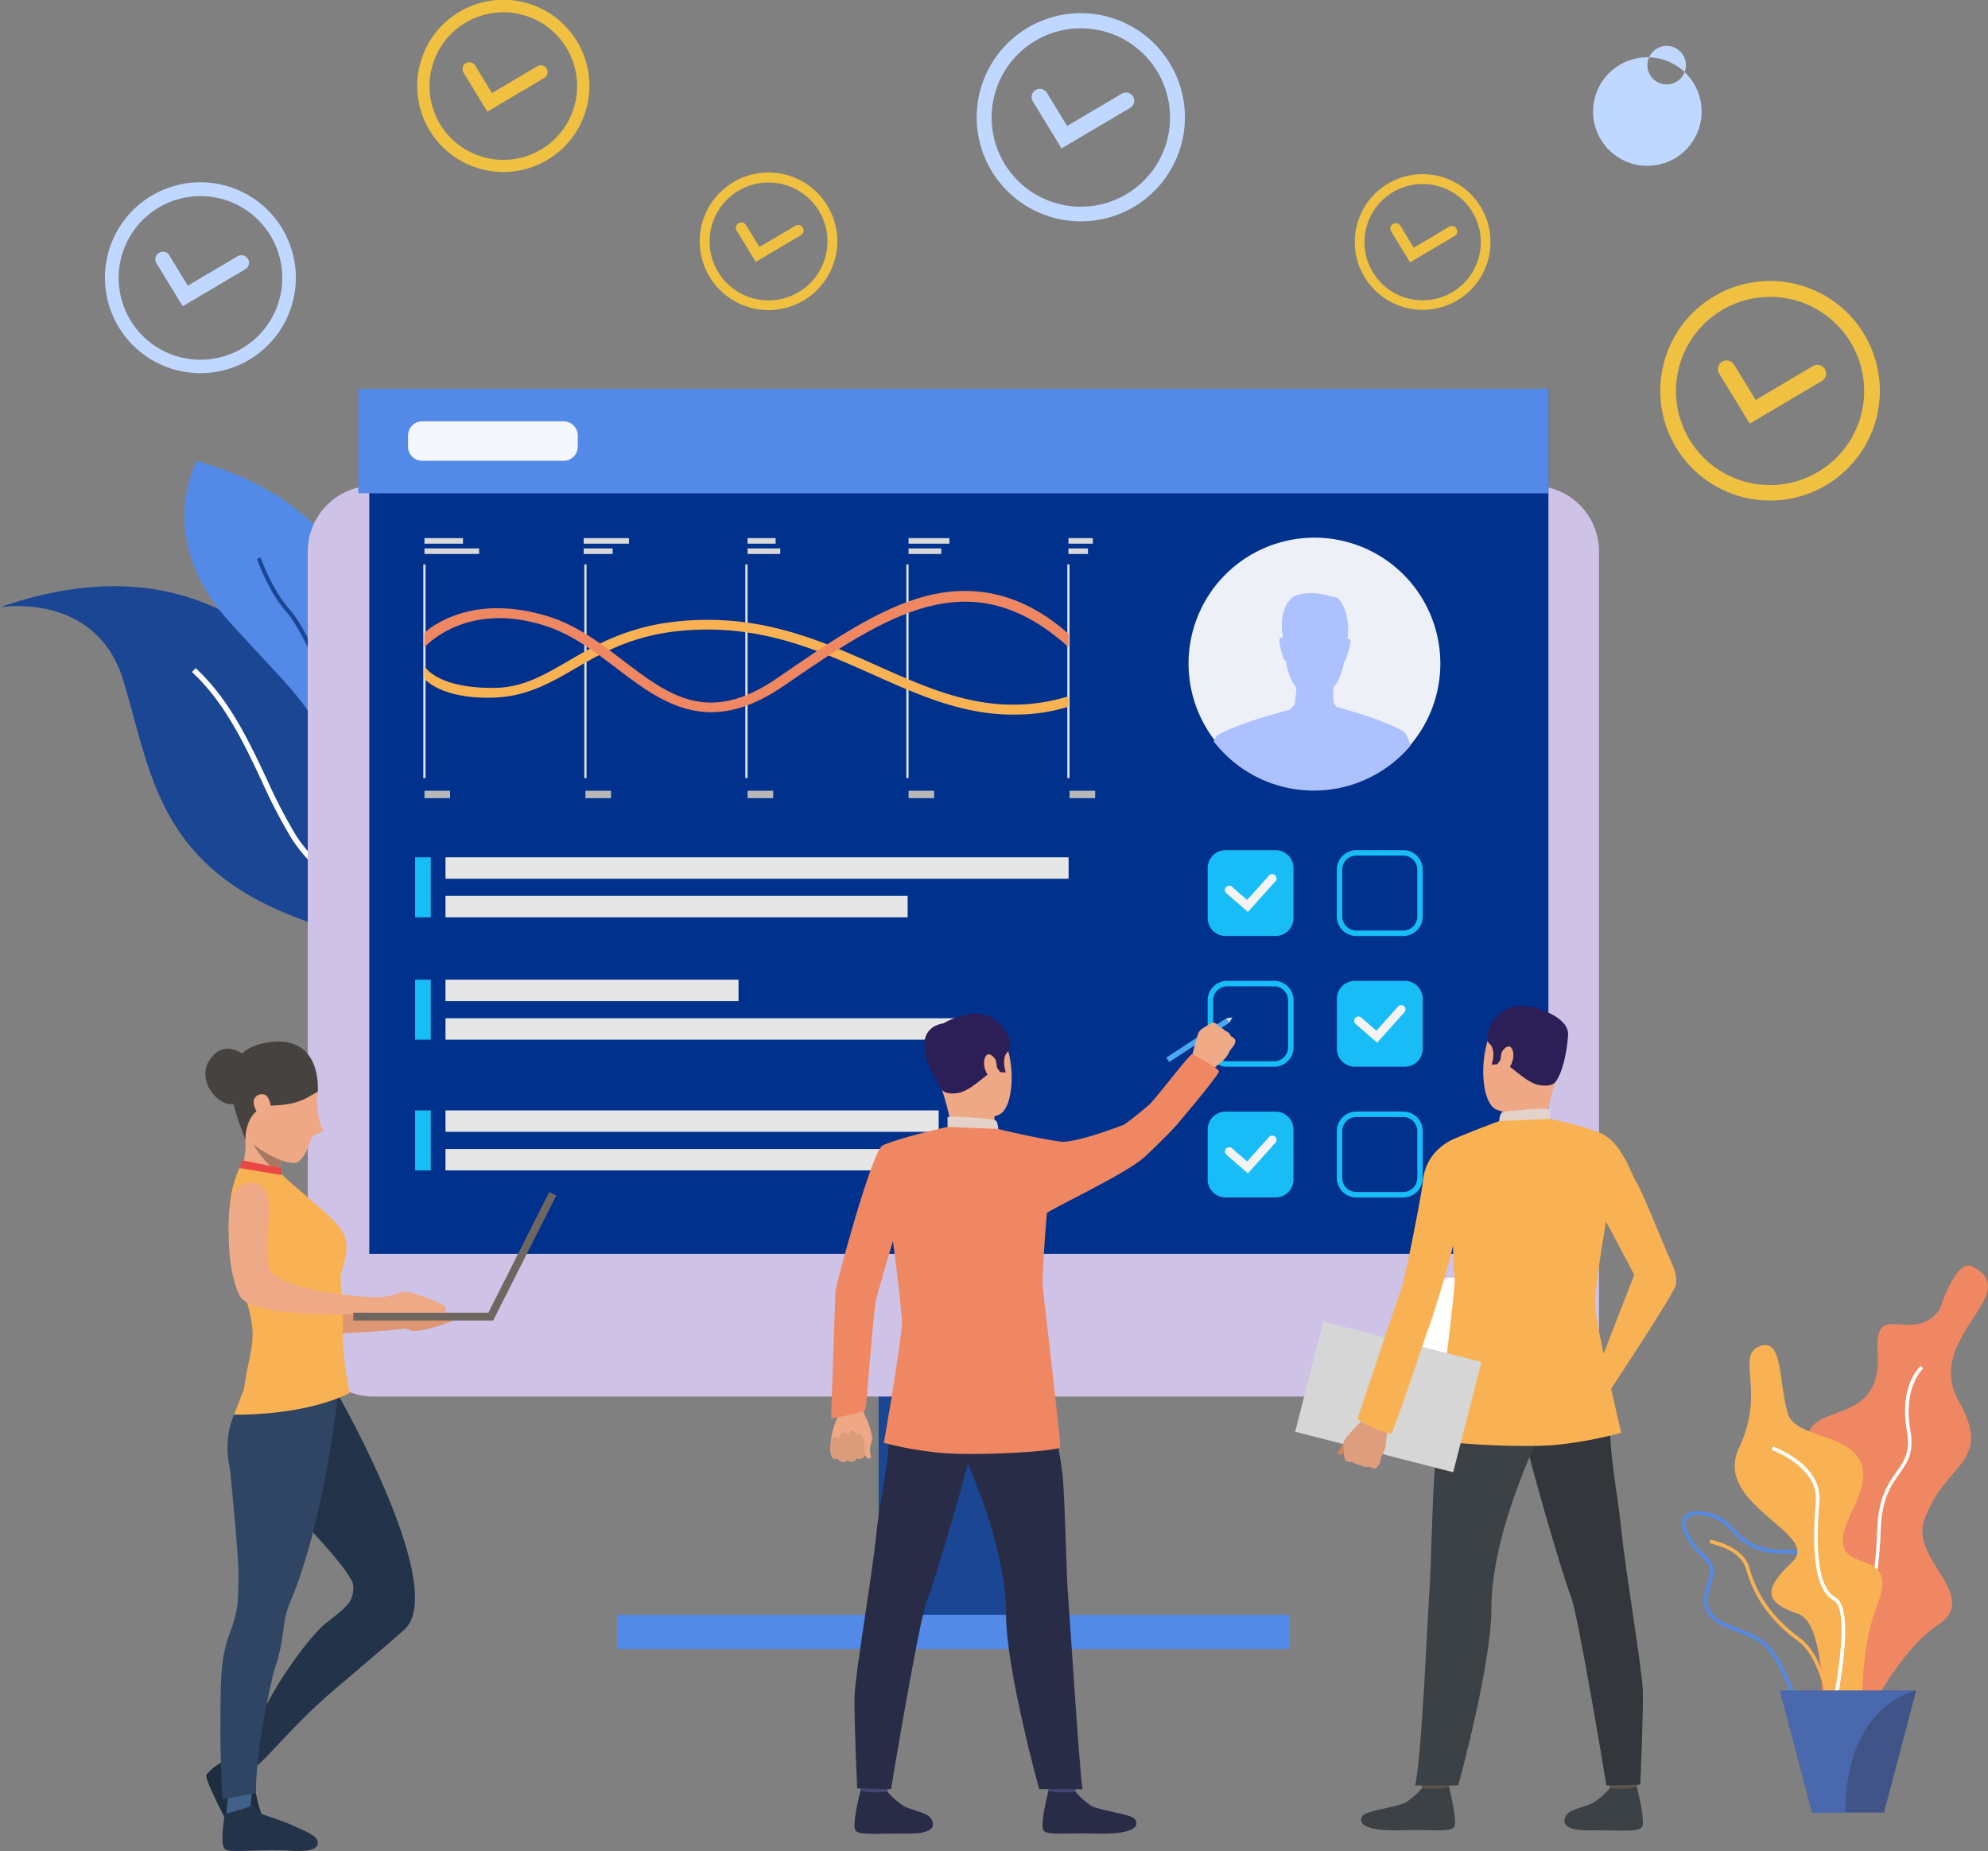 <svg id="product" xmlns="http://www.w3.org/2000/svg" width="589.55" height="548.983" viewBox="0 0 589.55 548.983">
  <rect x="0" y="0" width="589.55" height="548.983" fill="#808080" stroke="none"/>
  <path id="Path_17" data-name="Path 17" d="M109.659,207.711c7.987,17.432,12.478,33.93,6.593,41.285a9.631,9.631,0,0,1-1.137,1.194c-4.532,3.992-13.443,4.081-28.49-1.86-40.043-15.813-41.942-43.108-50.041-69.766C28.6,152.241.711,156.69,0,156.807,64.983,134.174,96.105,178.154,109.659,207.711Z" transform="translate(0 23.306)" fill="#1a4694"/>
  <path id="Path_18" data-name="Path 18" d="M108.619,245.748a9.611,9.611,0,0,1-1.137,1.194c-7.523-4.529-21.913-14.139-28.715-24.924a157.943,157.943,0,0,1-8.749-16.866c-5.4-11.452-10.972-23.295-20.709-32.393l1.086-1.169c9.962,9.295,15.6,21.277,21.062,32.869a155.962,155.962,0,0,0,8.657,16.691C86.738,231.689,101.3,241.334,108.619,245.748Z" transform="translate(7.633 26.561)" fill="#fff"/>
  <path id="Path_19" data-name="Path 19" d="M95.366,219.821c-.473,1.159-.778,1.818-.81,1.907q-.186-.953-.365-1.907c-5.342-27.371-12.484-30.229-33.9-54.171-21.913-24.489-9.308-47.3-9.308-47.3C124.365,139.551,100.352,207.585,95.366,219.821Z" transform="translate(7.333 18.319)" fill="#548ae7"/>
  <path id="Path_20" data-name="Path 20" d="M92.493,215.987c-.473,1.159-.778,1.817-.81,1.905q-.186-.953-.365-1.905c2.379-23.662-11.9-51.428-16.384-56.411-4.64-5.157-7.5-12.252-8.575-14.926-.181-.445-.352-.867-.406-.953l1.035-.584c.089.162.21.457.473,1.105,1.054,2.619,3.862,9.571,8.365,14.57C81.5,165.1,94.675,193,92.493,215.987Z" transform="translate(10.209 22.153)" fill="#1a4694"/>
  <path id="Path_21" data-name="Path 21" d="M450.6,111.3l-9.042-14.8a2.576,2.576,0,1,1,4.4-2.687l6.4,10.48,17-10.064a2.581,2.581,0,1,1,2.623,4.446Z" transform="translate(68.292 14.331)" fill="#f0c141"/>
  <path id="Path_22" data-name="Path 22" d="M458.944,137.275a32.557,32.557,0,1,1,22.99-9.535A32.524,32.524,0,0,1,458.944,137.275Zm0-60.4a27.908,27.908,0,1,0,19.707,8.174A27.88,27.88,0,0,0,458.944,76.872Z" transform="translate(66.007 11.18)" fill="#f0c141"/>
  <path id="Path_23" data-name="Path 23" d="M362.89,68.928,357.3,59.779a1.593,1.593,0,1,1,2.718-1.661l3.954,6.472,10.505-6.218a1.592,1.592,0,1,1,1.622,2.741Z" transform="translate(55.272 8.878)" fill="#f0c141"/>
  <path id="Path_24" data-name="Path 24" d="M368.052,84.967a20.123,20.123,0,1,1,14.206-5.893A20.1,20.1,0,0,1,368.052,84.967Zm0-37.328a17.252,17.252,0,1,0,12.176,5.053A17.226,17.226,0,0,0,368.052,47.639Z" transform="translate(53.861 6.93)" fill="#f0c141"/>
  <path id="Path_25" data-name="Path 25" d="M273.8,40.483l-8.574-14.037a2.442,2.442,0,0,1,4.166-2.541l6.066,9.927,16.116-9.527a2.443,2.443,0,1,1,2.487,4.2Z" transform="translate(41.008 3.533)" fill="#c0d8ff"/>
  <path id="Path_26" data-name="Path 26" d="M281.72,65.121a30.872,30.872,0,1,1,21.792-9.042A30.834,30.834,0,0,1,281.72,65.121Zm0-57.262a26.456,26.456,0,1,0,18.68,7.749A26.432,26.432,0,0,0,281.72,7.859Z" transform="translate(38.836 0.535)" fill="#c0d8ff"/>
  <path id="Path_27" data-name="Path 27" d="M194.868,68.821,189.2,59.544a1.613,1.613,0,0,1,2.753-1.68l4.008,6.558,10.648-6.3a1.614,1.614,0,0,1,1.644,2.779Z" transform="translate(29.254 8.843)" fill="#f0c141"/>
  <path id="Path_28" data-name="Path 28" d="M200.107,85.1a20.4,20.4,0,1,1,14.4-5.973A20.372,20.372,0,0,1,200.107,85.1Zm0-37.836a17.482,17.482,0,1,0,12.346,5.12A17.466,17.466,0,0,0,200.107,47.26Z" transform="translate(27.822 6.865)" fill="#f0c141"/>
  <path id="Path_29" data-name="Path 29" d="M126.145,30.641l-7.092-11.614a2.021,2.021,0,0,1,3.449-2.106l5.014,8.213,13.338-7.892a2.02,2.02,0,1,1,2.052,3.471Z" transform="translate(18.383 2.47)" fill="#f0c141"/>
  <path id="Path_30" data-name="Path 30" d="M132.7,51.009a25.533,25.533,0,1,1,18.026-7.479A25.5,25.5,0,0,1,132.7,51.009Zm0-47.367a21.887,21.887,0,1,0,15.45,6.412A21.859,21.859,0,0,0,132.7,3.643Z" transform="translate(16.593 0)" fill="#f0c141"/>
  <path id="Path_31" data-name="Path 31" d="M48.014,80.818,40.151,67.944a2.239,2.239,0,0,1,3.811-2.334l5.561,9.1,14.8-8.74a2.24,2.24,0,0,1,2.28,3.855Z" transform="translate(6.175 10.009)" fill="#c0d8ff"/>
  <path id="Path_32" data-name="Path 32" d="M55.288,103.418a28.306,28.306,0,1,1,19.974-8.29A28.264,28.264,0,0,1,55.288,103.418Zm0-52.511a24.263,24.263,0,1,0,17.131,7.106A24.237,24.237,0,0,0,55.288,50.906Z" transform="translate(4.183 7.258)" fill="#c0d8ff"/>
  <path id="Path_33" data-name="Path 33" d="M421.085,34.061l-4.469-7.3a1.273,1.273,0,1,1,2.172-1.327l3.177,5.176,8.4-4.973a1.274,1.274,0,0,1,1.3,2.191Z" transform="translate(64.461 3.842)" fill="#c0d8ff"/>
  <path id="Path_34" data-name="Path 34" d="M425.219,46.9a16.094,16.094,0,1,1,11.362-4.714A16.082,16.082,0,0,1,425.219,46.9Zm0-29.852a5.709,5.709,0,1,0,0-.006Z" transform="translate(63.332 2.283)" fill="#c0d8ff"/>
  <path id="Path_35" data-name="Path 35" d="M225.629,437.185h44.346V302.494H225.629Z" transform="translate(34.926 46.824)" fill="#1a4694"/>
  <path id="Path_36" data-name="Path 36" d="M98.516,394.888H442.48a19.476,19.476,0,0,0,19.477-19.477V144.234a19.477,19.477,0,0,0-19.477-19.477H98.516a19.477,19.477,0,0,0-19.477,19.477V375.411A19.477,19.477,0,0,0,98.516,394.888Z" transform="translate(12.235 19.312)" fill="#cfc2e7"/>
  <path id="Path_37" data-name="Path 37" d="M92.022,356.411H441.7V99.863H92.022Z" transform="translate(17.489 15.458)" fill="#00328d"/>
  <path id="Path_38" data-name="Path 38" d="M92.022,130.85H444.949V99.864H92.022Z" transform="translate(14.245 15.458)" fill="#548ae7"/>
  <path id="Path_39" data-name="Path 39" d="M360.445,340.465c0,6.821,6.5,12.354,14.526,12.354s14.523-5.533,14.523-12.354-6.5-12.35-14.523-12.35S360.445,333.627,360.445,340.465Z" transform="translate(55.795 50.79)" fill="#fff"/>
  <path id="Path_40" data-name="Path 40" d="M357.955,414.727h-199.5v10.166h199.5Z" transform="translate(24.528 64.197)" fill="#548ae7"/>
  <path id="Path_41" data-name="Path 41" d="M150.913,108.21h-41.92a4.208,4.208,0,0,0-4.208,4.208v3.292a4.208,4.208,0,0,0,4.208,4.208h41.92a4.208,4.208,0,0,0,4.208-4.208v-3.292A4.208,4.208,0,0,0,150.913,108.21Z" transform="translate(16.22 16.75)" fill="#f5f7ff"/>
  <path id="Path_42" data-name="Path 42" d="M299.185,220.188H114.406v6.351H299.185Z" transform="translate(17.709 34.084)" fill="#e6e6e6"/>
  <path id="Path_43" data-name="Path 43" d="M251.457,230.093H114.406v6.351H251.457Z" transform="translate(17.709 35.617)" fill="#e6e6e6"/>
  <path id="Path_44" data-name="Path 44" d="M201.3,251.618h-86.9v6.351h86.9Z" transform="translate(17.709 38.949)" fill="#e6e6e6"/>
  <path id="Path_45" data-name="Path 45" d="M270.527,261.524H114.406v6.351H270.527Z" transform="translate(17.709 40.482)" fill="#e6e6e6"/>
  <path id="Path_46" data-name="Path 46" d="M260.66,285.194H114.406v6.351H260.66Z" transform="translate(17.709 44.146)" fill="#e6e6e6"/>
  <path id="Path_47" data-name="Path 47" d="M293,295.1H114.406v6.351H293Z" transform="translate(17.709 45.68)" fill="#e6e6e6"/>
  <path id="Path_48" data-name="Path 48" d="M111.248,220.188h-4.643v17.79h4.643Z" transform="translate(16.502 34.084)" fill="#18bdf7"/>
  <path id="Path_49" data-name="Path 49" d="M111.248,251.618h-4.643v17.791h4.643Z" transform="translate(16.502 38.949)" fill="#18bdf7"/>
  <path id="Path_50" data-name="Path 50" d="M111.248,285.194h-4.643v17.791h4.643Z" transform="translate(16.502 44.146)" fill="#18bdf7"/>
  <path id="Path_51" data-name="Path 51" d="M330.258,285.5h-14.8a5.326,5.326,0,0,0-5.326,5.326v14.8a5.326,5.326,0,0,0,5.326,5.326h14.8a5.326,5.326,0,0,0,5.326-5.326v-14.8A5.326,5.326,0,0,0,330.258,285.5Z" transform="translate(48.007 44.194)" fill="#18bdf7"/>
  <path id="Path_52" data-name="Path 52" d="M321.369,302.875l-6.437-5.608a1.27,1.27,0,0,1,1.668-1.905l4.548,3.966,6.488-7.241a1.273,1.273,0,1,1,1.905,1.689Z" transform="translate(48.694 45.147)" fill="#f3f3f3"/>
  <path id="Path_53" data-name="Path 53" d="M329.8,277.389H315.937a5.8,5.8,0,0,1-5.812-5.792V257.716a5.808,5.808,0,0,1,5.812-5.809h13.875a5.808,5.808,0,0,1,5.8,5.8V271.6a5.8,5.8,0,0,1-5.814,5.792ZM315.937,253.53a4.187,4.187,0,0,0-4.183,4.186V271.6a4.189,4.189,0,0,0,4.183,4.177h13.875a4.189,4.189,0,0,0,4.172-4.177V257.716a4.187,4.187,0,0,0-4.185-4.186Z" transform="translate(48.006 38.994)" fill="#18bdf7"/>
  <path id="Path_54" data-name="Path 54" d="M362.982,310.964H349.1a5.806,5.806,0,0,1-5.8-5.8V291.29a5.8,5.8,0,0,1,5.8-5.8h13.878a5.806,5.806,0,0,1,5.8,5.8v13.871a5.808,5.808,0,0,1-5.8,5.8ZM349.1,287.1a4.193,4.193,0,0,0-4.185,4.186v13.871a4.191,4.191,0,0,0,4.185,4.186h13.878a4.189,4.189,0,0,0,4.183-4.186V291.29a4.189,4.189,0,0,0-4.183-4.186Z" transform="translate(53.142 44.192)" fill="#18bdf7"/>
  <path id="Path_55" data-name="Path 55" d="M363.442,251.923h-14.8a5.326,5.326,0,0,0-5.326,5.326v14.8a5.326,5.326,0,0,0,5.326,5.326h14.8a5.325,5.325,0,0,0,5.325-5.326v-14.8A5.325,5.325,0,0,0,363.442,251.923Z" transform="translate(53.143 38.996)" fill="#18bdf7"/>
  <path id="Path_56" data-name="Path 56" d="M354.553,269.291l-6.435-5.609a1.27,1.27,0,0,1,1.668-1.905l4.548,3.967,6.489-7.235a1.27,1.27,0,0,1,1.889,1.689Z" transform="translate(53.832 39.96)" fill="#f3f3f3"/>
  <path id="Path_57" data-name="Path 57" d="M362.982,243.813H349.1a5.806,5.806,0,0,1-5.8-5.8V224.139a5.81,5.81,0,0,1,5.8-5.8h13.878a5.81,5.81,0,0,1,5.8,5.8v13.875a5.808,5.808,0,0,1-5.8,5.8ZM349.1,219.947a4.191,4.191,0,0,0-4.185,4.185v13.875a4.191,4.191,0,0,0,4.185,4.186h13.878a4.191,4.191,0,0,0,4.183-4.186V224.139a4.189,4.189,0,0,0-4.183-4.192Z" transform="translate(53.142 33.797)" fill="#18bdf7"/>
  <path id="Path_58" data-name="Path 58" d="M330.258,218.348h-14.8a5.325,5.325,0,0,0-5.326,5.326v14.8a5.326,5.326,0,0,0,5.326,5.326h14.8a5.326,5.326,0,0,0,5.326-5.326v-14.8A5.325,5.325,0,0,0,330.258,218.348Z" transform="translate(48.007 33.799)" fill="#18bdf7"/>
  <path id="Path_59" data-name="Path 59" d="M321.369,235.724l-6.437-5.618A1.27,1.27,0,0,1,316.6,228.2l4.548,3.963,6.488-7.228a1.274,1.274,0,1,1,1.905,1.693Z" transform="translate(48.694 34.753)" fill="#f3f3f3"/>
  <path id="Path_60" data-name="Path 60" d="M513.111,325.246c-4.763-2.287-9.527,12.92-9.527,12.92-8.115,10.725-19.462-3.544-18.35,12.49,1.94,28.058-32.3,8.822-16.515,38.109s-13.948,16.564-4.128,40.182-2.905,51.79,11.862,40.215c0,0,13.02-28.518,26.416-37.34s-8.035-19.293-3.836-31.275c6.094-17.406,20.776-16.724,10.188-35.429S529.345,333.005,513.111,325.246Z" transform="translate(71.601 50.31)" fill="#ef8762"/>
  <path id="Path_61" data-name="Path 61" d="M470.616,454.459c6.4-4.5,13.895-35.886,14.343-54.563.229-9.572,3.058-13.561,5.555-17.079,2.385-3.364,4.446-6.269,3.245-12.938-2.292-12.744,3.738-18.248,3.811-18.3l-.7-.793c-.27.231-6.551,5.907-4.128,19.283,1.121,6.231-.727,8.839-3.068,12.138-2.457,3.461-5.513,7.771-5.751,17.667-.479,20.054-8.139,49.678-13.891,53.724Z" transform="translate(72.759 54.299)" fill="#fff"/>
  <path id="Path_62" data-name="Path 62" d="M463.1,439.516c-.6-1.372-1.229-2.789-1.933-4.281-3.658-7.721-6.9-8.991-12.265-11.116-1.312-.514-2.8-1.095-4.446-1.829-7.689-3.455-6.2-8.549-4.888-13.04.185-.635.368-1.27.528-1.877.677-2.639-.635-3.967-2.588-5.974a22.377,22.377,0,0,1-4.685-6.279c-1.534-3.207-.753-4.925.175-5.805,1.949-1.848,6.446-1.508,10.692.811a15.387,15.387,0,0,1,3.553,3.061c2.709,2.835,6.079,6.351,14.609,6.4,4.858.022,7.52.692,8.892,2.241,1.562,1.756,1.27,4.389.86,8.028-.143,1.271-.3,2.687-.4,4.231a24.638,24.638,0,0,0,4.907,15.9c3.243,3.865,7.241,11.884,5.516,16.831a5.907,5.907,0,0,1-4.807,3.869,13.675,13.675,0,0,1-2.707.3C468.169,450.99,465.988,446.049,463.1,439.516Zm-19.9-48.444c-3.792-2.071-7.857-2.486-9.458-.971-1.216,1.152-.635,3.127.054,4.579a21.163,21.163,0,0,0,4.484,6c2.058,2.1,3.68,3.758,2.858,6.986-.162.635-.35,1.27-.537,1.905-1.3,4.475-2.541,8.7,4.306,11.779,1.607.722,3.081,1.3,4.382,1.811,5.418,2.128,9,3.531,12.833,11.63.715,1.508,1.341,2.931,1.95,4.306,3.31,7.507,5.31,12.036,12.55,10.572a4.914,4.914,0,0,0,4.018-3.176c1.521-4.351-2.118-11.964-5.329-15.791a25.288,25.288,0,0,1-5.15-16.65c.1-1.569.26-3.008.4-4.281.378-3.37.635-5.8-.6-7.206-1.143-1.27-3.646-1.867-8.11-1.905-8.972-.042-12.513-3.751-15.359-6.73a14.305,14.305,0,0,0-3.3-2.858Z" transform="translate(66.864 60.08)" fill="#548ae7"/>
  <path id="Path_63" data-name="Path 63" d="M475.617,455.968l1.058-.054c-.054-.994-1.388-24.409-10.8-31.263-10.316-7.517-13.564-15.6-15.114-21.021-1.826-6.389-11.115-8.1-11.509-8.164l-.185,1.042c.092,0,9.033,1.664,10.674,7.416,1.588,5.573,4.932,13.875,15.511,21.595C474.261,432.067,475.6,455.729,475.617,455.968Z" transform="translate(67.966 61.216)" fill="#f9b253"/>
  <path id="Path_64" data-name="Path 64" d="M453.136,345.72c6.669-2.29,5.294,10.588,8.117,20.115s31.408,4.157,19.411,28.02,15.173,7.981,7.056,28.8-.7,43.092-9.527,37.43-4.958-31.888-14.132-35-10.674-6.749-1.588-15.218-23.818-16.88-15.688-33.981S445.409,348.359,453.136,345.72Z" transform="translate(68.958 53.474)" fill="#f9b253"/>
  <path id="Path_65" data-name="Path 65" d="M472.623,455.057c.838-3.566,8.015-34.934,1.321-38.745-5.9-3.341-5.758-16.339-4.836-28.617.813-10.864-13.142-15.942-13.735-16.154l-.352,1c.136.047,13.786,5.021,13.02,15.078-.953,12.6-1.045,25.981,5.37,29.615,5.081,2.88.4,28.093-1.829,37.562Z" transform="translate(70.435 57.512)" fill="#fff"/>
  <path id="Path_66" data-name="Path 66" d="M497.5,434.173l-9.54,36.195H466.642l-9.54-36.195Z" transform="translate(70.757 67.208)" fill="#415487"/>
  <path id="Path_67" data-name="Path 67" d="M497.5,434.173s-21,3.945-21,36.2h-9.845l-9.527-36.2Z" transform="translate(70.761 67.208)" fill="#4968ad"/>
  <path id="Path_68" data-name="Path 68" d="M221.83,359.639a8.029,8.029,0,0,1,1.042,2.747,12.934,12.934,0,0,0,1.27,3.245,30.605,30.605,0,0,1,1.543,5.4c0,.39-.851,2.839-.728,3.623s.572,2.335-.133,2.439-1.5-1.169-1.5-1.169a1.033,1.033,0,0,1-.53.994,1.743,1.743,0,0,1-1.769.067s-.428.791-.953.9a2.178,2.178,0,0,1-1.76-.238,2.127,2.127,0,0,1-1.336.428,1.751,1.751,0,0,1-1.484-.92s-1.325.267-1.708-.35a5.868,5.868,0,0,1-.477-1.835,21.394,21.394,0,0,1,1.677-9.249,8.187,8.187,0,0,0-.435-7.179Z" transform="translate(33.011 55.5)" fill="#eea886"/>
  <path id="Path_69" data-name="Path 69" d="M223.516,374.08s.118-4.535-1.074-5.5-1.33.671-1.33.671.162-1.617-1.14-1.836-1.359,1.7-1.359,1.7a1.273,1.273,0,0,0-.576-.844,1.246,1.246,0,0,0-.491-.179,1.279,1.279,0,0,0-.521.032c-1.37.258-1.042,1.849-1.042,1.849s-1.308-1.56-2.157-.06c-1.432,2.541-.053,5.515-.053,5.515s.4.684,1.708.35c0,0,.871,1.756,2.82.492,0,0,2,1.1,2.725-.661A1.648,1.648,0,0,0,223.516,374.08Z" transform="translate(32.998 56.871)" fill="#db9c7c"/>
  <path id="Path_70" data-name="Path 70" d="M237.175,304.38s-7.758,25.857-10.378,35.393c-.823,2.992-2.814,31.555-3.176,32.711s-10.191,2.728-10.191,2.728,1.191-35.733,1.3-37.683,10.859-41.853,13.974-43.279c2.34-1.064,3.575-.184,6.526,2.007C239.394,299.325,237.175,304.38,237.175,304.38Z" transform="translate(33.038 45.478)" fill="#ef8762"/>
  <path id="Path_71" data-name="Path 71" d="M317.252,261.569,299.5,273.189l.863,1.319,17.756-11.62Z" transform="translate(46.36 40.489)" fill="#4da8f2"/>
  <path id="Path_72" data-name="Path 72" d="M319.01,268.048a4.589,4.589,0,0,1-.457,1.407s-.581.7-.953,1.213a4.624,4.624,0,0,0-.276.41,8.541,8.541,0,0,1-1.468,2.281c-.844.857-4.128,3.586-4.128,3.586l-2.82-2.4-2.931-1.312s1.641-7.132,2.337-8.021a2.215,2.215,0,0,1,.209-.245,10.526,10.526,0,0,1,1.838-1.27c.143-.118,1.649-1.2,2.188-1.064a1.822,1.822,0,0,1,1.353,1.131,4.357,4.357,0,0,1,2.007,1.289,2.7,2.7,0,0,1,1.744,1.62C317.629,266.682,318.952,267.21,319.01,268.048Z" transform="translate(47.364 40.653)" fill="#efaa88"/>
  <path id="Path_73" data-name="Path 73" d="M229.78,455.918s-.709,4.909-.8,5.646-7.866-.434-7.866-.434l-.635-5.843S228.827,455.225,229.78,455.918Z" transform="translate(34.129 70.476)" fill="#424773"/>
  <path id="Path_74" data-name="Path 74" d="M229.236,460.227a20.97,20.97,0,0,0,4.849,4.248c2.386,1.29,6.13,1.8,7.54,3.132,1.016.953,3.7,5.112-6.2,5.027s-14.673.588-15.733-1,1.537-11.75,1.537-11.75S223.587,460.754,229.236,460.227Z" transform="translate(33.968 71.187)" fill="#292c47"/>
  <path id="Path_75" data-name="Path 75" d="M278.045,455.918s-.7,4.909-.793,5.646-7.866-.434-7.866-.434l-.635-5.843S277.074,455.225,278.045,455.918Z" transform="translate(41.601 70.476)" fill="#424773"/>
  <path id="Path_76" data-name="Path 76" d="M277.5,460.227a20.969,20.969,0,0,0,4.849,4.248c2.386,1.29,11.154,2.348,12.564,3.681,1.016.953,2.708,4.84-11.22,4.477-9.9-.258-14.673.588-15.733-1s1.534-11.75,1.534-11.75S271.693,460.8,277.5,460.227Z" transform="translate(41.439 71.187)" fill="#292c47"/>
  <path id="Path_77" data-name="Path 77" d="M236.39,346.616s-7.308,11.626-6.771,22.107-2.648,21.954-3.747,32.92c-1.223,12.223-6.231,41.161-6.415,47.7s.778,27.416.778,27.416l10.026.229s8.422-50.589,10.6-55.75,12.995-41.965,13.361-46.094S236.39,346.616,236.39,346.616Z" transform="translate(33.967 53.654)" fill="#292c47"/>
  <path id="Path_78" data-name="Path 78" d="M273.086,348.459s5.511,28.766,6.238,35.191,1.209,31.087,1.588,35.1,3.394,52.42,4.359,58.5h-12.83s-9.845-35.277-9.845-51.965S255,389,250.094,378s-16.139-11.274-19.156-31.707C230.938,346.29,269,341.977,273.086,348.459Z" transform="translate(35.748 53.386)" fill="#292c47"/>
  <path id="Path_79" data-name="Path 79" d="M245.5,262.2s9.81-3.662,14.332,3.811,4.087,22.418-.858,24.253-12.385.88-14.9-3.795-4.818-11.432-4.706-15.94S242.927,263.5,245.5,262.2Z" transform="translate(37.052 40.449)" fill="#eea886"/>
  <path id="Path_80" data-name="Path 80" d="M257.536,287.921s-.41,2.649.267,3.954-12.7,1.337-12.7,1.337a88.064,88.064,0,0,0-3.148-13.091C239.891,274.126,257.536,287.921,257.536,287.921Z" transform="translate(37.427 43.128)" fill="#eea886"/>
  <path id="Path_81" data-name="Path 81" d="M242.433,282.952s.924,1.524,4.7.93,8.368-5.605,9.943-6.157,1.588-1.474,1.588-1.474l.987,1.439,1.671.1s-1.524-4.486.778-6.316-2.388-14.523-14.492-10.3c0,0-9.289,2.56-8.95,7.845S240.357,280.323,242.433,282.952Z" transform="translate(36.941 40.297)" fill="#2c1e56"/>
  <path id="Path_82" data-name="Path 82" d="M258.363,290.454s-.042-2.493-1.172-2.735-12.471-1.327-13.859-.784v2.907S246,291.486,258.363,290.454Z" transform="translate(37.666 44.393)" fill="#e2d2ca"/>
  <path id="Path_83" data-name="Path 83" d="M256.23,272.71c-.214-.886-2.464-3.419-3.328-.708s1.3,6.351,2.512,6.034S256.776,274.956,256.23,272.71Z" transform="translate(39.117 41.916)" fill="#eea886"/>
  <path id="Path_84" data-name="Path 84" d="M279.958,296.71c-7.778-1.025-18.758-3.776-18.758-3.776l-15.031-.61s-13.8,3.036-19.23,5.488c-.515.236-.517,12.31-1.931,15.477l4.5,9.5s2.6,18.825,3.141,27.2c.251,3.843-5.364,36.039-5.364,36.039a103.605,103.605,0,0,0,16.273,2.9c10.257,1.131,35.886-.41,36.054-1.622s-4.963-45.119-5.192-47.393c-.346-3.493,1.2-22.033,1.2-22.033,2.37-1.835,23.164-11.49,28.84-16.514,1.517-1.346,7.939-7.587,9.749-9.741,6.451-7.622,11.751-14.173,12.386-15.583.73-.8-7.175-5.066-7.877-5.3-.616-.207-9.171,11.146-12.528,14.783a94.046,94.046,0,0,1-7.716,6.146S284.823,296.989,279.958,296.71Z" transform="translate(34.83 41.909)" fill="#ef8762"/>
  <path id="Path_85" data-name="Path 85" d="M243.022,262.844s-12.506.978-.385,19.718Z" transform="translate(36.74 40.687)" fill="#2c1e56"/>
  <path id="Path_86" data-name="Path 86" d="M315.743,262.886l1.025-1.566-1.889.248Z" transform="translate(48.741 40.451)" fill="#dfe1e8"/>
  <path id="Path_87" data-name="Path 87" d="M98.958,341.05s6.085.368,7.79,1.319,13.207-2.68,13.421-3.516a1.9,1.9,0,0,0,0-1.248H97.586Z" transform="translate(15.106 52.259)" fill="#de9673"/>
  <path id="Path_88" data-name="Path 88" d="M76.989,317.508s-1.94,15.244,0,17.251c7.415,7.622,34.9,7.03,34.9,7.03V344.9S70.111,350.108,66.23,342c-4.665-9.733-2.858-25.612-2.858-25.612Z" transform="translate(9.756 48.975)" fill="#de9673"/>
  <path id="Path_89" data-name="Path 89" d="M63.951,457.559l2.48-2.83-4.481-4.687-3.782,2.653Z" transform="translate(9.004 69.664)" fill="#2f4563"/>
  <path id="Path_90" data-name="Path 90" d="M58.977,452.337s5.113,3.852,6.536,4,2.093.791,1.925,2.956,2.077,11.294,3.643,11.434,6.895.174,7.863,3.69-16.911,2.776-18.019-.107-8.8-16.851-7.892-17.976S56.354,452.712,58.977,452.337Z" transform="translate(8.197 70.019)" fill="#1e2d40"/>
  <path id="Path_91" data-name="Path 91" d="M90.613,358.19s33.4,58.2,19.843,70.242c-5.317,4.718-10.436,8.99-17.785,15.307a181.941,181.941,0,0,0-14.234,13.078l-.232.245c-3.992,4.16-7.3,7.675-8.3,8.765a1.285,1.285,0,0,0-.1.1l-.111.12L65.976,469.6l-5.456-4.8a161.607,161.607,0,0,0,9.67-15.125c4.894-9.209,13.116-20.065,16.921-23.091,6.517-5.179,8.308-6.2,8.308-11.15,0-5.313-30.614-35-30.614-35S60.358,361.862,70.971,357C81.3,352.264,90.613,358.19,90.613,358.19Z" transform="translate(9.368 54.978)" fill="#23344a"/>
  <path id="Path_92" data-name="Path 92" d="M65.514,465.08a16.621,16.621,0,0,1,.241-4.4c.451-1.715-6.914-.73-6.914-.73s-.953,7.159-.673,8.8S65.514,465.08,65.514,465.08Z" transform="translate(8.996 71.155)" fill="#41608a"/>
  <path id="Path_93" data-name="Path 93" d="M67.141,476.756,57.2,478.547s-.714-12.679-.587-22.389c.14-10.443-.384-18.649,2.8-26.96,2.982-7.774,2.3-10.734,2.563-16.04s-2.541-32.631-2.541-32.631-3.417-12.234,4.44-20.865c7.654-8.41,27.458-.036,27.458-.036s-4.129,37.329-14.031,60.42c-2.8,6.535-1.27,10.505-4.862,20.6C72.448,440.645,67.017,462.668,67.141,476.756Z" transform="translate(8.762 55.094)" fill="#2f4563"/>
  <path id="Path_94" data-name="Path 94" d="M74.98,296.219a11.505,11.505,0,0,0-1.178,3.194,27.965,27.965,0,0,0-.543,3.411,39.7,39.7,0,0,0-.2,4.339s-13.252-2.884-11.08-5.974.9-12.459.9-12.459S76.7,293.328,74.98,296.219Z" transform="translate(9.557 44.694)" fill="#eea987"/>
  <path id="Path_95" data-name="Path 95" d="M82.769,273.422s3.392,2.945,1.877,11.434c0,0,.749,6.761,1.785,7.939s-2.779,1.617-3.176,2.464-1.162,4.824-3.811,7.219-15.822-4.824-16.463-8.892-9.762-21.563,4.675-22.364S82.769,273.422,82.769,273.422Z" transform="translate(9.218 41.963)" fill="#eea886"/>
  <path id="Path_96" data-name="Path 96" d="M91.984,331.575c-.267.851.743,13.91.651,15.038-.5,6.177,1.089,15.561,1.718,18.927.149.794.232,1.2.232,1.2-14.31,6.987-34.216,6.386-34.216,6.386.073-.543,2.858-7.266,2.922-7.781,1.178-8.4,2.919-12.24,2.445-17.92a35.705,35.705,0,0,0-2.76-10.665c-4.862-11.941-4.6-19.89-3.811-26.451a32.081,32.081,0,0,1,2.76-10.3l12.09,1.3c2.566,2.858,4.849,4.357,12.144,10.833C93.928,319.031,95.287,321.121,91.984,331.575Z" transform="translate(9.09 46.44)" fill="#f9b253"/>
  <path id="Path_97" data-name="Path 97" d="M57.878,466.271s6.987-1.989,7.2-2.185.254-.617,1.219-.232,1.362,1.848,2.309,2.312,6.717,2.15,9.88,3.706c1.143.562,5.977,2.4,6.669,3.945s.479,3.855-7.828,3.306-17.394.635-19.213-.286S57.4,468.675,57.878,466.271Z" transform="translate(8.84 71.778)" fill="#23344a"/>
  <path id="Path_98" data-name="Path 98" d="M85.051,282.358s1.623-17.622-15.469-14.479S61.3,290.292,63.6,296.57c0,0-.279-9.75,7.939-10.068S81.481,284.28,85.051,282.358Z" transform="translate(9.176 41.408)" fill="#464240"/>
  <path id="Path_99" data-name="Path 99" d="M69.311,281.933c-1.029-1.788-4.557-.835-4.154,1.905s3.23,5.446,4.167,4.128S70.823,284.556,69.311,281.933Z" transform="translate(10.081 43.501)" fill="#eea987"/>
  <path id="Path_100" data-name="Path 100" d="M70.7,312s-1.41,15.1.53,17.1c7.415,7.638,36.674,7.783,36.674,7.783l1.4,4.389s-43.489,2.963-47.37-5.141c-4.665-9.734-2.858-25.613-2.858-25.613Z" transform="translate(9.091 48.066)" fill="#eea987"/>
  <path id="Path_101" data-name="Path 101" d="M65.2,271.931s-6.58-6.313-11.261.838S59.5,289.9,63.646,283.977A13.209,13.209,0,0,0,65.2,271.931Z" transform="translate(8.164 41.695)" fill="#464240"/>
  <path id="Path_102" data-name="Path 102" d="M73.285,298.615a27.965,27.965,0,0,0-.543,3.411c-4.4-2.007-7.695-8.14-7.695-8.14A33.6,33.6,0,0,0,73.285,298.615Z" transform="translate(10.069 45.492)" fill="#a77860"/>
  <path id="Path_103" data-name="Path 103" d="M132.221,337.145H90.742v2.315h41.479Z" transform="translate(14.046 52.188)" fill="#6e6760"/>
  <path id="Path_104" data-name="Path 104" d="M143.553,306.151l-18.682,37.033,2.067,1.043,18.682-37.033Z" transform="translate(19.329 47.39)" fill="#6e6760"/>
  <path id="Path_105" data-name="Path 105" d="M96.2,333.6s6.084-.468,7.79-1.674,13.209,3.408,13.44,4.491a2.747,2.747,0,0,1,0,1.588h-22.6Z" transform="translate(14.679 51.349)" fill="#eea987"/>
  <path id="Path_106" data-name="Path 106" d="M61.5,300.318l.851-2.312,11.611,2.312v2.058Z" transform="translate(9.52 46.13)" fill="#eb4747"/>
  <path id="Path_107" data-name="Path 107" d="M70.631,313.255s1.245-8.752-4.846-9.527-6.761,7.869-6.761,7.869Z" transform="translate(9.136 47.008)" fill="#eea987"/>
  <path id="Path_108" data-name="Path 108" d="M412.8,454.948s.7,4.954.793,5.7,7.866-.439,7.866-.439l.635-5.9S413.776,454.233,412.8,454.948Z" transform="translate(63.9 70.324)" fill="#5c544d"/>
  <path id="Path_109" data-name="Path 109" d="M415.233,459.279a21.121,21.121,0,0,1-4.846,4.288c-2.382,1.3-6.13,1.816-7.536,3.176-1.02.972-3.707,5.157,6.192,5.081s14.669.594,15.729-1.013-1.534-11.846-1.534-11.846S420.893,459.794,415.233,459.279Z" transform="translate(62.187 71.045)" fill="#3c4145"/>
  <path id="Path_110" data-name="Path 110" d="M364.555,454.948s.708,4.954.793,5.7,7.866-.439,7.866-.439l.635-5.9S365.526,454.233,364.555,454.948Z" transform="translate(56.431 70.324)" fill="#5c544d"/>
  <path id="Path_111" data-name="Path 111" d="M367.594,459.282a21.053,21.053,0,0,1-4.847,4.288c-2.385,1.3-11.153,2.369-12.56,3.715-1.02.972-2.713,4.888,11.217,4.52,9.892-.258,14.668.594,15.729-1.013s-1.534-11.846-1.534-11.846S373.39,459.854,367.594,459.282Z" transform="translate(54.105 71.042)" fill="#3c4145"/>
  <path id="Path_112" data-name="Path 112" d="M413.3,344.083s4.128,12.294,3.595,22.888,2.141,22.189,3.236,33.257c1.226,12.341,6.231,41.552,6.415,48.151s-.777,27.674-.777,27.674l-10.026.231s-8.42-51.066-10.6-56.278-12.993-42.358-13.358-46.524S413.3,344.083,413.3,344.083Z" transform="translate(60.646 53.262)" fill="#33373b"/>
  <path id="Path_113" data-name="Path 113" d="M375.549,346.461s-5.5,29.04-6.23,35.525-1.214,31.379-1.588,35.431-2.424,53.035-4.364,59.07h12.817s9.846-35.607,9.846-52.454,7.605-36.627,12.512-47.741,16.136-11.379,19.153-32C417.7,344.273,379.633,339.92,375.549,346.461Z" transform="translate(56.247 53.072)" fill="#3c4145"/>
  <path id="Path_114" data-name="Path 114" d="M398.887,260.162s-10.1-3.773-14.761,3.916-4.208,23.088.883,24.981,12.741.9,15.348-3.909,4.96-11.77,4.849-16.419S401.527,261.5,398.887,260.162Z" transform="translate(58.96 40.128)" fill="#eea886"/>
  <path id="Path_115" data-name="Path 115" d="M385.963,285.9s.41,2.648-.267,3.951,12.7,1.34,12.7,1.34a88.513,88.513,0,0,1,3.147-13.091C403.6,272.1,385.963,285.9,385.963,285.9Z" transform="translate(59.7 42.814)" fill="#eea886"/>
  <path id="Path_116" data-name="Path 116" d="M402.135,280.93s-.925,1.524-4.694.933-8.369-5.608-9.944-6.157-1.588-1.477-1.588-1.477l-.987,1.439-1.67.107s1.524-4.488-.775-6.317,2.378-14.523,14.478-10.286c0,0,9.286,2.559,8.946,7.841S404.228,278.3,402.135,280.93Z" transform="translate(59.118 39.985)" fill="#2c1e56"/>
  <path id="Path_117" data-name="Path 117" d="M385.008,288.423s.044-2.492,1.172-2.731,12.471-1.33,13.859-.784v2.9S397.362,289.463,385.008,288.423Z" transform="translate(59.597 44.079)" fill="#e2d2ca"/>
  <path id="Path_118" data-name="Path 118" d="M385.632,270.689c.212-.886,2.464-3.417,3.328-.7s-1.3,6.351-2.512,6.034S385.1,272.935,385.632,270.689Z" transform="translate(59.648 41.603)" fill="#eea886"/>
  <path id="Path_119" data-name="Path 119" d="M390.644,288.019s-6.215,2.223-13.418,5.294c0,0-8.282,3.094-9.177,12.243-.477,4.856-5.647,30.626-6.619,32.805S349,375.572,348.595,376.3s9.355,4.764,10,4.446,11.116-31.951,12.151-34.3c0,0,6.034-18.966,6.18-21.792,0,0,.171,8.059.5,10.32s-5.355,46.173-5.193,47.382,25.791,2.751,36.048,1.62a125.666,125.666,0,0,0,18.534-3.493s-8.07-34.654-7.823-38.5c.54-8.371,3.335-24.135,3.335-24.135l8.365,15.768-10.706,27.543,2.452,8.372s19.894-30.063,20.542-32.809-.976-6.244-2.027-8.505-7.939-19.474-9.562-21.913-4.344-12.124-10.941-14.824c-5.52-2.258-14.774-4.109-14.774-4.109Z" transform="translate(53.959 44.484)" fill="#f9b253"/>
  <path id="Path_120" data-name="Path 120" d="M387.843,351.421l-46.865-12.014L332.6,372.1l46.864,12.015Z" transform="translate(51.484 52.538)" fill="#d6d6d6"/>
  <path id="Path_121" data-name="Path 121" d="M345.319,370.575s-1.341,2.166-1.829,2.782,1.2,1,1.927.381S345.319,370.575,345.319,370.575Z" transform="translate(53.157 57.363)" fill="#c98462"/>
  <path id="Path_122" data-name="Path 122" d="M354.837,379.025a5.069,5.069,0,0,0,.953-1.356s.234-.985.445-1.677a4.761,4.761,0,0,1,.184-.528,9.429,9.429,0,0,0,1.071-2.858c.2-1.346.793-7.329.793-7.329l-3.633-.915-2.915-.615s-6.3,6.284-6.638,7.507a3.036,3.036,0,0,0-.076.352,11.984,11.984,0,0,0,.092,2.5c0,.21.018,2.293.5,2.684a2.038,2.038,0,0,0,1.925.464,4.934,4.934,0,0,0,2.5.953,3.073,3.073,0,0,0,2.624.488C352.68,378.695,354.055,379.533,354.837,379.025Z" transform="translate(53.398 56.306)" fill="#de9d7d"/>
  <path id="Path_123" data-name="Path 123" d="M368.443,344.648s-8.318,25.193-9.846,27.835c0,0-6.1-1.27-10-4.446l9.133-27.185Z" transform="translate(53.96 52.762)" fill="#f9b253"/>
  <path id="Path_124" data-name="Path 124" d="M379.936,175.583a37.333,37.333,0,1,1-2.811-14.374A37.494,37.494,0,0,1,379.936,175.583Z" transform="translate(47.203 21.375)" fill="#eef0f7"/>
  <path id="Path_125" data-name="Path 125" d="M368.2,193.483a5.214,5.214,0,0,0-.635-.372l-.035-.022c-1.646-.909-6.469-3.306-15.987-6.035-1.724-.527-3.03-.87-3.493-.984l-.807-1.27a39.747,39.747,0,0,1-.064-4.513c1.341-1.555,2.541-3.985,3.23-7.778.216.165.385-.191.385-.191-.121-.216,1.81-4.925,1.461-5.99-.2-.6-.6-.527-.911-.349.047-.276.095-.562.146-.864,0,0,.762-7.224-2.893-11.249a4.077,4.077,0,0,0-1.724-.454c-5.872-1.8-9.394-.994-11.6-.051-3.27,2.68-3.519,7.237-3.369,9.75.066.594.133,1.191.2,1.771a.057.057,0,0,0,0,.02c.029.231.054.457.082.682-.318-.187-.7-.283-.927.318-.39,1.047,1.036,5.754,1.214,6.034,0,0,.318.483.55.263.676,4.128,1.905,6.685,3.176,8.258-.092,1.677-.318,3.648-.506,4.909l-1.45,1.515-.229.076c-16.417,4.379-21.053,7.428-21.053,7.428a4.445,4.445,0,0,0-1.27,1.944,37.5,37.5,0,0,0,58.384,1.2C369.386,195.775,368.878,194.156,368.2,193.483Z" transform="translate(48.249 23.582)" fill="#aec1ff"/>
  <path id="Path_126" data-name="Path 126" d="M109.377,144.97h-.67v63.366h.67Z" transform="translate(16.827 22.441)" fill="#e0e0e0"/>
  <path id="Path_127" data-name="Path 127" d="M150.721,144.97h-.67v63.366h.67Z" transform="translate(23.227 22.441)" fill="#e0e0e0"/>
  <path id="Path_128" data-name="Path 128" d="M192.069,144.97H191.4v63.366h.671Z" transform="translate(29.627 22.441)" fill="#e0e0e0"/>
  <path id="Path_129" data-name="Path 129" d="M233.416,144.97h-.67v63.366h.67Z" transform="translate(36.028 22.441)" fill="#e0e0e0"/>
  <path id="Path_130" data-name="Path 130" d="M274.756,144.97h-.67v63.366h.67Z" transform="translate(42.427 22.441)" fill="#e0e0e0"/>
  <path id="Path_131" data-name="Path 131" d="M116.592,203.093H109v2.2h7.6Z" transform="translate(16.872 31.438)" fill="#b8b8b8"/>
  <path id="Path_132" data-name="Path 132" d="M120.432,138.208H109v1.651h11.436Z" transform="translate(16.872 21.394)" fill="#d9d9d9"/>
  <path id="Path_133" data-name="Path 133" d="M125.217,140.853H109V142.5h16.221Z" transform="translate(16.872 21.803)" fill="#d9d9d9"/>
  <path id="Path_134" data-name="Path 134" d="M163.326,138.208H149.9v1.651h13.428Z" transform="translate(23.203 21.394)" fill="#d9d9d9"/>
  <path id="Path_135" data-name="Path 135" d="M158.483,140.853H149.9V142.5h8.585Z" transform="translate(23.203 21.803)" fill="#d9d9d9"/>
  <path id="Path_136" data-name="Path 136" d="M200.3,138.208H191.98v1.651H200.3Z" transform="translate(29.717 21.394)" fill="#d9d9d9"/>
  <path id="Path_137" data-name="Path 137" d="M201.679,140.853h-9.7V142.5h9.7Z" transform="translate(29.717 21.803)" fill="#d9d9d9"/>
  <path id="Path_138" data-name="Path 138" d="M245.444,138.208h-12.12v1.651h12.12Z" transform="translate(36.117 21.394)" fill="#d9d9d9"/>
  <path id="Path_139" data-name="Path 139" d="M243.023,140.853h-9.7V142.5h9.7Z" transform="translate(36.117 21.803)" fill="#d9d9d9"/>
  <path id="Path_140" data-name="Path 140" d="M281.616,138.208h-7.237v1.651h7.237Z" transform="translate(42.472 21.394)" fill="#d9d9d9"/>
  <path id="Path_141" data-name="Path 141" d="M280.171,140.853h-5.792V142.5h5.792Z" transform="translate(42.472 21.803)" fill="#d9d9d9"/>
  <path id="Path_142" data-name="Path 142" d="M157.94,203.093h-7.6v2.2h7.6Z" transform="translate(23.272 31.438)" fill="#b8b8b8"/>
  <path id="Path_143" data-name="Path 143" d="M199.577,203.093h-7.6v2.2h7.6Z" transform="translate(29.717 31.438)" fill="#b8b8b8"/>
  <path id="Path_144" data-name="Path 144" d="M240.92,203.093h-7.6v2.2h7.6Z" transform="translate(36.117 31.438)" fill="#b8b8b8"/>
  <path id="Path_145" data-name="Path 145" d="M282.264,203.093h-7.6v2.2h7.6Z" transform="translate(42.517 31.438)" fill="#b8b8b8"/>
  <path id="Path_146" data-name="Path 146" d="M283.434,187.3c-14.895,0-27.839-5.789-41.336-11.826-16.66-7.451-33.889-15.158-56.846-13.047-14.66,1.348-23.86,6.717-31.977,11.452-7.348,4.291-14.291,8.06-23.707,8.384-15.212.521-20.487-5.312-20.576-5.671v-3.742c.02.063,3.341,6.612,20.56,6.533,8.48-.038,14.735-3.69,21.983-7.917,8.422-4.916,17.965-10.48,33.393-11.9,23.872-2.194,41.523,5.716,58.593,13.338,17.86,7.988,34.9,15.479,56.456,8.979v3.074A53.588,53.588,0,0,1,283.434,187.3Z" transform="translate(16.871 24.643)" fill="#f9b253"/>
  <path id="Path_147" data-name="Path 147" d="M194.043,187.738c-10.991,0-19.709-6.647-28.245-13.158-6.473-4.936-13.185-9.981-20.938-12.468-23.654-7.6-35.756,6.273-35.864,6.4v-4.221c.127-.143,2.286-2.664,8.534-5.081,5.684-2.192,15.224-3.941,28.381.178,8.336,2.608,15.243,7.885,21.954,12.991,13.583,10.356,25.314,19.3,45.684,5.291,15.428-10.614,29.973-20.716,44.283-24.409,14-3.615,28.582-.953,42.238,11.318l-.1,3.83c-29.014-26.209-53.721-9.6-84.475,11.556C207.337,185.568,200.322,187.738,194.043,187.738Z" transform="translate(16.872 23.493)" fill="#ef8762"/>
</svg>
